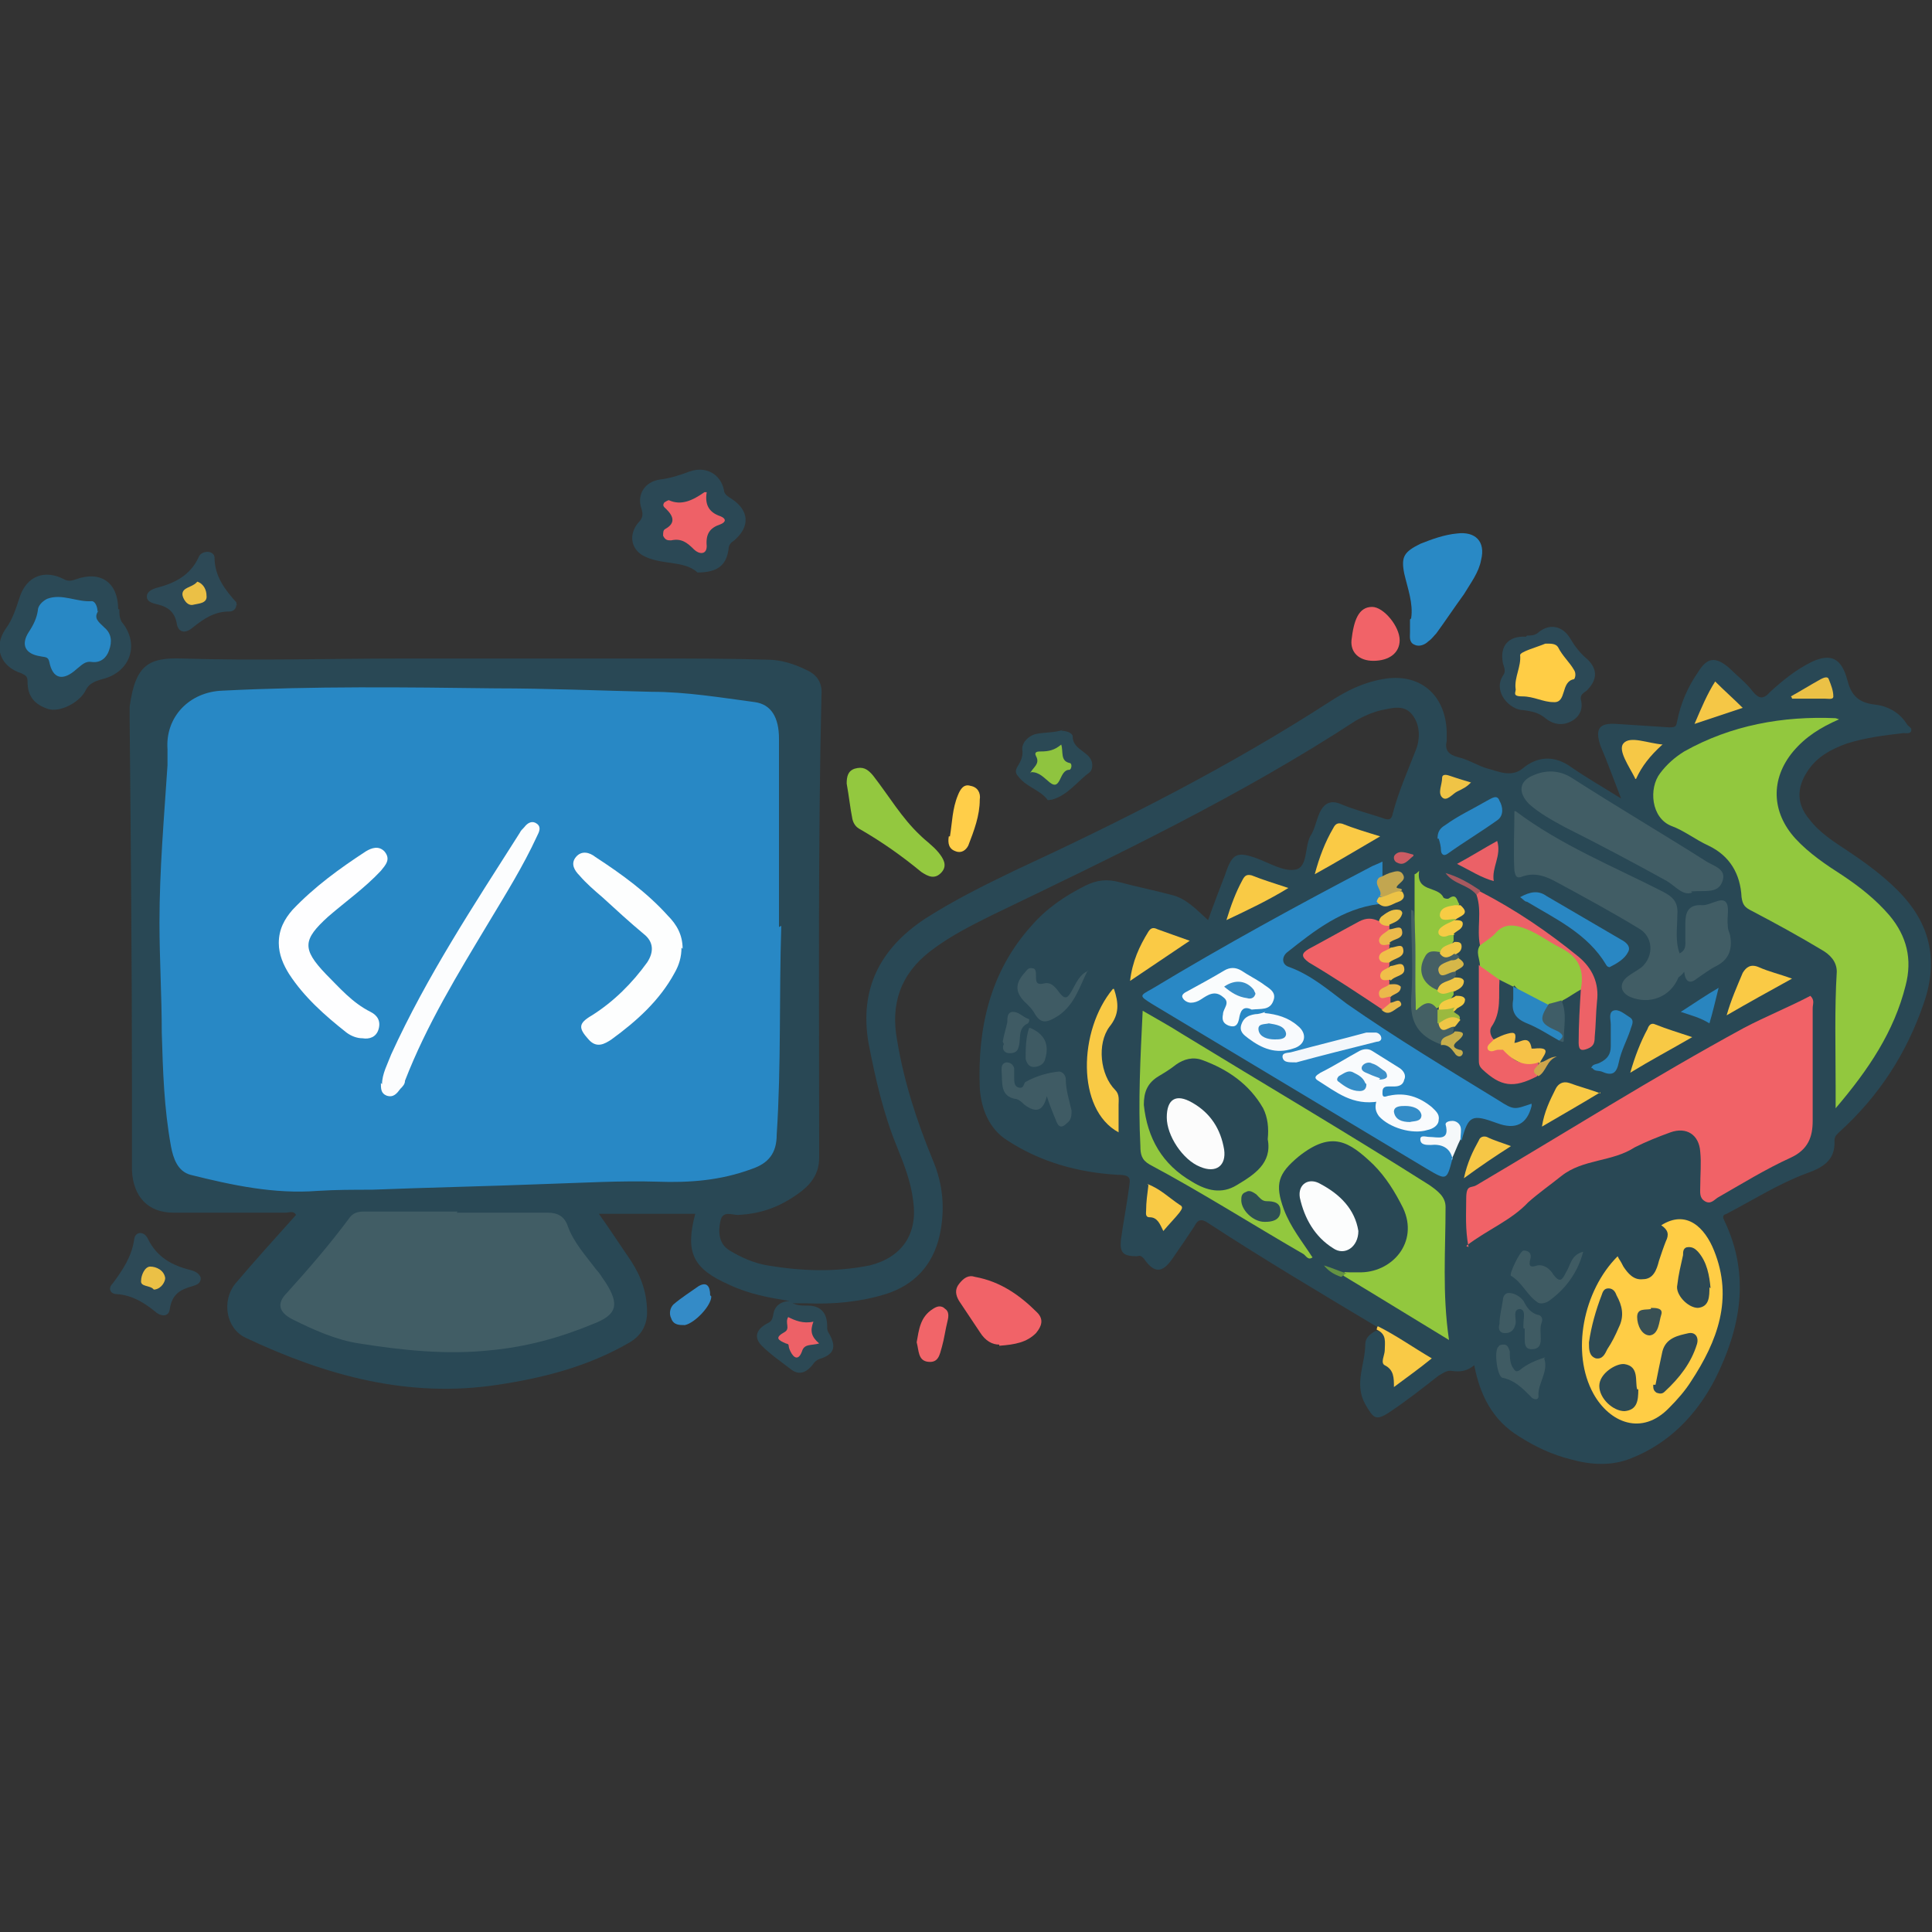 <?xml version="1.0" encoding="UTF-8"?>
<svg id="Layer_2" xmlns="http://www.w3.org/2000/svg" width="168.4" height="168.4" version="1.1" viewBox="0 0 168.4 168.4">
  <rect x="0" y="0" width="168.4" height="168.4" fill="#333333" stroke="none"/>
  <!-- Generator: Adobe Illustrator 29.5.1, SVG Export Plug-In . SVG Version: 2.1.0 Build 141)  -->
  <defs>
    <style>
      .st0 {
        fill: #faca45;
      }

      .st1 {
        fill: #2d4956;
      }

      .st2 {
        fill: #f0c446;
      }

      .st3 {
        fill: #368ec8;
      }

      .st4 {
        fill: #edc247;
      }

      .st5 {
        fill: #ffce49;
      }

      .st6 {
        fill: #f16368;
      }

      .st7 {
        fill: #2888c5;
      }

      .st8 {
        fill: #fcfcfc;
      }

      .st9 {
        fill: #ef6267;
      }

      .st10 {
        fill: #cea54c;
      }

      .st11 {
        fill: #2988c5;
      }

      .st12 {
        fill: #eb6167;
      }

      .st13 {
        fill: #f8fafd;
      }

      .st14 {
        fill: #f5f8fa;
      }

      .st15 {
        fill: #2e4f54;
      }

      .st16 {
        fill: #649342;
      }

      .st17 {
        fill: #2f4a54;
      }

      .st18 {
        fill: #294855;
      }

      .st19 {
        fill: #2c4955;
      }

      .st20 {
        fill: #efc646;
      }

      .st21 {
        fill: #ee6167;
      }

      .st22 {
        fill: #348bc7;
      }

      .st23 {
        fill: #ffcd45;
      }

      .st24 {
        fill: #446064;
      }

      .st25 {
        fill: #3f5b64;
      }

      .st26 {
        fill: #2e4a54;
      }

      .st27 {
        fill: #f0c646;
      }

      .st28 {
        fill: #f16267;
      }

      .st29 {
        fill: #d6b749;
      }

      .st30 {
        fill: #f0bf49;
      }

      .st31 {
        fill: #2987c3;
      }

      .st32 {
        fill: #f8c945;
      }

      .st33 {
        fill: #2c4956;
      }

      .st34 {
        fill: #3c90c9;
      }

      .st35 {
        fill: #ebc146;
      }

      .st36 {
        fill: #3f5d67;
      }

      .st37 {
        fill: #f5cb44;
      }

      .st38 {
        fill: #f6c846;
      }

      .st39 {
        fill: #f3cb43;
      }

      .st40 {
        fill: #92c83e;
      }

      .st41 {
        fill: #2987c4;
      }

      .st42 {
        fill: #2a87c1;
      }

      .st43 {
        fill: #c2a650;
      }

      .st44 {
        fill: #93c83f;
      }

      .st45 {
        fill: #2d4954;
      }

      .st46 {
        fill: #2985bf;
      }

      .st47 {
        fill: #cb5c63;
      }

      .st48 {
        fill: #415d65;
      }

      .st49 {
        fill: #ed6167;
      }

      .st50 {
        fill: #f9ca45;
      }

      .st51 {
        fill: #2b4955;
      }

      .st52 {
        fill: #fafcfd;
      }

      .st53 {
        fill: #f5c746;
      }

      .st54 {
        fill: #fefeff;
      }

      .st55 {
        fill: #f9fbfd;
      }

      .st56 {
        fill: #2b4956;
      }

      .st57 {
        fill: #9bb93f;
      }

      .st58 {
        fill: #378ec8;
      }

      .st59 {
        fill: #f06267;
      }

      .st60 {
        fill: #2b4855;
      }

      .st61 {
        fill: #92c63e;
      }

      .st62 {
        fill: #ed6267;
      }

      .st63 {
        fill: #348dc8;
      }

      .st64 {
        fill: #f6c248;
      }

      .st65 {
        fill: #f9ca46;
      }

      .st66 {
        fill: #f3f7fb;
      }

      .st67 {
        fill: #3e5a63;
      }

      .st68 {
        fill: #c7ae4b;
      }

      .st69 {
        fill: #3f5b63;
      }

      .st70 {
        fill: #fcfdfe;
      }

      .st71 {
        fill: #2989c5;
      }

      .st72 {
        fill: #395054;
      }

      .st73 {
        fill: #edc346;
      }

      .st74 {
        fill: #f8cc44;
      }

      .st75 {
        fill: #fdfefe;
      }

      .st76 {
        fill: #a8595f;
      }

      .st77 {
        fill: #fcfdfd;
      }

      .st78 {
        fill: #f6c746;
      }

      .st79 {
        fill: #ebba4b;
      }

      .st80 {
        fill: #ebc046;
      }

      .st81 {
        fill: #455f64;
      }

      .st82 {
        fill: #ebb84b;
      }

      .st83 {
        fill: #f16569;
      }

      .st84 {
        fill: #e9b94a;
      }

      .st85 {
        fill: #8fc43f;
      }
    </style>
  </defs>
  <g id="Layer_1-2">
    <g>
      <path class="st18" d="M68.8,113.4c-1.8-.3-3.5-.6-5.2-1.4-3.2-1.4-3.9-2.8-3-6.2h-8.4c1,1.4,1.9,2.8,2.8,4.1.9,1.4,1.4,2.8,1.4,4.5,0,1.1-.5,2-1.5,2.6-3.6,2.1-7.5,3.1-11.5,3.7-7.8,1.2-15-.8-22-4.1-1.7-.8-2.1-3.2-.9-4.7,1.7-2,3.5-4,5.3-6-.2-.4-.6-.2-.9-.2-3.3,0-6.5,0-9.8,0-2.2,0-3.5-1.4-3.6-3.7,0-2.5,0-4.9,0-7.4,0-10.6-.1-21.2-.2-31.8,0-.4,0-.8,0-1.2.5-3.7,1.7-4.3,4.6-4.2,6.4.2,12.8,0,19.2,0s14.7,0,22,0c3.3,0,6.5,0,9.8.1,1.2,0,2.4.4,3.4.9.9.4,1.4,1.1,1.3,2.2-.3,12.9-.2,25.8-.2,38.6,0,.6,0,1.1,0,1.7,0,1.2-.5,2.1-1.5,2.9-1.7,1.3-3.4,2-5.6,2.1-.5,0-1.3-.4-1.5.5-.2.9-.2,2,.8,2.6,1,.6,2.1,1.1,3.3,1.3,3,.5,5.9.6,8.9,0,2.8-.7,4.2-2.7,3.8-5.6-.2-1.7-.8-3.2-1.4-4.7-1.2-2.9-1.9-6-2.5-9.1-.8-4.7,1-8.2,4.9-10.8,2.5-1.6,5.1-2.9,7.8-4.2,9.5-4.4,18.8-9.1,27.6-14.8,1.4-.9,2.8-1.6,4.5-1.9,3.2-.6,5.5,1.3,5.6,4.6,0,.3,0,.6,0,.8-.2.8.2,1.2,1,1.4.9.2,1.8.8,2.6,1,.8.2,2,.8,3,0,1.3-1.1,2.8-1.2,4.3-.1,1.3.9,2.7,1.7,4.3,2.7-.7-1.8-1.2-3.2-1.8-4.6-.5-1.5-.1-2,1.4-1.9,1.6.1,3.1.2,4.6.3.6,0,.6-.1.7-.6.3-1.5.9-2.9,1.8-4.2.8-1.3,1.5-1.4,2.7-.4.7.7,1.5,1.3,2.1,2.1.5.6.9.7,1.5,0,1.1-1,2.2-1.9,3.6-2.6,1.7-.8,2.6-.3,3.1,1.5.3,1.2.8,2,2.3,2.2,1.1.1,2.2.6,2.9,1.7.1.2.4.3.4.5,0,.4-.4.3-.7.3-1.7.2-3.3.4-4.9.9-1.4.5-2.7,1.2-3.5,2.5-.9,1.4-.9,2.8.2,4.1.9,1.2,2.2,2,3.4,2.8,1.5,1,3,2.1,4.3,3.4,2.8,2.8,3.6,6,2.3,9.8-1.5,4.4-3.9,8.1-7.3,11.2-.2.2-.5.4-.5.8.1,1.8-1.1,2.4-2.5,2.9-2.4.9-4.6,2.3-6.9,3.5-.3.1-.4.2-.2.6,2.3,4.8,1.4,9.4-.8,13.8-1.6,3.1-4,5.6-7.3,6.9-1.7.7-3.5.6-5.3.1-1.6-.4-3.1-1.1-4.5-2-2.3-1.4-3.4-3.6-3.9-6.2-.6.5-1.2.6-1.9.5-.5-.1-.8.2-1.2.4-1.4,1.1-2.8,2.2-4.3,3.2-1.2.8-1.4.5-2.1-.7-1-1.8,0-3.5,0-5.2,0-.6.4-.9.9-1.2.8,0,1.1.6.9,1.1-.3,1.3.4,2.2,1,3.2.6-.3,1.1-.8,1.6-1.2.6-.4.4-.7,0-1.1-1.1-.8-2.4-1.3-3.3-2.3-5-3-9.9-5.9-14.8-9.1-.6-.4-.9-.3-1.2.3-.6.9-1.2,1.8-1.9,2.8-.9,1.3-1.6,1.3-2.5,0-.2-.2-.3-.3-.6-.2-1.2,0-1.5-.3-1.4-1.4.2-1.5.5-3,.7-4.5.1-.8.3-1.2-1-1.2-3.4-.2-6.7-1.1-9.6-3-1.6-1-2.3-2.8-2.4-4.6-.2-5.2.9-10.1,4.5-14.1,1.3-1.5,2.9-2.6,4.7-3.5,1-.5,1.9-.6,3-.3,1.5.4,3,.7,4.5,1.1,1.3.3,2.2,1.3,3.2,2.2.5-1.4,1-2.7,1.5-4,.6-1.8,1-2,2.7-1.4,1.1.4,2.4,1.2,3.4,1,1.1-.2.8-1.9,1.3-2.9.4-.6.5-1.3.8-2,.4-.9,1-1.2,1.9-.8,1.2.5,2.4.8,3.6,1.2.5.2.8.2.9-.4.5-1.9,1.3-3.7,2-5.5.4-1,.4-2.2-.3-3.1-.7-.9-1.7-.6-2.7-.4-.8.2-1.5.5-2.2.9-10.1,6.6-21,11.8-31.8,17-1.8.9-3.6,1.8-5.3,3.1-2.6,2-3.5,4.6-2.9,7.8.6,3.6,1.7,7,3.1,10.4.9,2.1,1.1,4.3.6,6.6-.6,2.6-2.2,4.3-4.7,5.1-2.3.7-4.6.9-7,.8-.5,0-1,0-1.6,0h0s0,0,0,0Z"/>
      <path class="st56" d="M10.4,53.1c0,.4,0,.7.2,1.1,1.6,1.9.8,4.4-1.7,5-.7.2-1.2.4-1.5,1.1-.6,1-2.2,1.8-3.2,1.5-1.2-.4-1.8-1.1-1.8-2.4,0-.4-.1-.5-.5-.7-1.9-.6-2.5-2.3-1.4-3.9.6-.8.9-1.8,1.2-2.7.6-1.9,2.2-2.5,3.9-1.6.4.2.7.1,1,0,2.2-.8,3.7.3,3.7,2.6h0Z"/>
      <path class="st60" d="M60.8,49.9c-1.2-1.1-3.2-.6-4.8-1.5-1-.6-1.2-1.8-.4-2.8.4-.4.5-.7.3-1.3-.4-1.2.3-2.3,1.6-2.5.9-.1,1.8-.4,2.6-.7,1.4-.5,2.7.2,3,1.6,0,.4.4.6.7.8,1.5,1,1.6,2.4.2,3.6-.3.2-.5.4-.5.8-.2,1.4-1,2-2.7,2h0Z"/>
      <path class="st71" d="M123,53.9c.2-1.3-.3-2.6-.6-3.9-.3-1.5,0-1.9,1.4-2.6,1-.4,2.1-.8,3.2-.9,1.6-.2,2.5.7,2.1,2.3-.2,1.1-.9,2-1.5,3-.8,1.1-1.6,2.3-2.4,3.4-.2.2-.4.5-.7.7-.3.3-.8.5-1.2.3-.5-.2-.4-.7-.4-1.1v-1.1h0Z"/>
      <path class="st44" d="M73.8,68.3c0-.6.1-1.1.7-1.3.7-.2,1.1,0,1.6.6,1.4,1.8,2.5,3.7,4.1,5.2.5.5,1.1.9,1.6,1.5.4.5.8,1.1.3,1.7-.6.7-1.2.4-1.8,0-1.7-1.4-3.4-2.6-5.3-3.7-.4-.2-.6-.5-.7-.9-.2-1-.3-2-.5-3.1Z"/>
      <path class="st33" d="M133.1,55.4c.3,0,.6,0,.9-.2,1-.9,2.2-.7,2.9.5.4.7.9,1.3,1.5,1.8.9.9.8,1.8-.1,2.7-.3.2-.6.4-.5.8.2.8-.1,1.5-.9,1.9-.8.4-1.6.2-2.2-.3-.6-.5-1.2-.6-1.9-.7-1.2,0-2.7-1.6-1.8-3,.3-.4.1-.7,0-1.1-.3-1.5.5-2.4,2-2.3h0Z"/>
      <path class="st6" d="M87.1,117.2c-.6,0-1.2-.3-1.7-1.1-.6-.9-1.2-1.8-1.8-2.7-.3-.5-.4-1,0-1.5.4-.5.8-.8,1.4-.6,2.2.4,3.9,1.6,5.4,3.1.6.6.4,1.2-.1,1.8-.8.8-1.8,1-3.2,1.1h0Z"/>
      <path class="st1" d="M17.5,111.4c0,.5-.4.6-.7.7-1.1.3-1.8.7-2,2-.1.8-.9.6-1.3.2-1-.8-2-1.4-3.3-1.5-.6,0-.8-.5-.4-.9.9-1.2,1.7-2.4,1.9-3.9.1-.7.9-.7,1.2,0,.8,1.6,2.1,2.3,3.7,2.7.4.1.8.3.9.7h0Z"/>
      <path class="st1" d="M20.6,52.7c0,.4-.3.6-.6.6-1.3,0-2.2.6-3.2,1.4-.7.6-1.3.4-1.4-.4-.2-1-.8-1.4-1.6-1.6-.4-.1-1-.2-1-.7s.6-.7,1-.8c1.5-.4,2.8-1.1,3.5-2.6.1-.3.4-.5.8-.5.3,0,.6.2.6.5,0,1.6.9,2.8,1.9,3.9,0,0,0,.2.1.3h0Z"/>
      <path class="st19" d="M68.8,113.4c.5.4,1,.4,1.6.4,1.1,0,1.7.6,1.7,1.8,0,.3,0,.4.2.7.6,1.1.4,1.7-.7,2.1-.4.1-.6.3-.8.6-.5.6-1.1.9-1.8.4-.9-.7-1.8-1.3-2.6-2.1-.7-.7-.5-1.4.4-1.9.4-.2.5-.3.6-.8.1-.8.7-1.2,1.5-1.2h0s0,0,0,0Z"/>
      <path class="st51" d="M92.5,63.7c.5,0,1,.2,1,.5,0,1.3,1.8,1.3,1.7,2.6,0,.2-.1.4-.2.5-1.1.8-1.9,2-3.3,2.4-.2,0-.4.1-.4,0-.7-.9-1.9-1.1-2.6-2.1-.2-.2-.2-.5,0-.8.3-.5.5-.9.4-1.5,0-.6.5-1.1,1.1-1.3.8-.2,1.7-.1,2.5-.4Z"/>
      <path class="st6" d="M119.7,57.6c-1.2,0-2-.7-1.9-1.8.2-1.7.6-2.9,1.8-2.9,1,0,2.4,1.7,2.4,2.9,0,1.1-.9,1.8-2.3,1.8h0Z"/>
      <path class="st5" d="M82.8,72.9c.2-1.2.2-2.4.7-3.6.2-.5.5-1,1.1-.8.6.1.9.6.8,1.2,0,1.4-.5,2.7-1,4-.2.4-.6.7-1.1.5-.6-.2-.7-.7-.6-1.3h0Z"/>
      <path class="st65" d="M120.1,115.6c1.6.8,3,1.8,4.7,2.8-1.1.9-2.1,1.6-3.3,2.5,0-.8,0-1.5-.8-1.9-.4-.2,0-.9,0-1.3,0-.7.2-1.4-.7-1.8,0,0,0-.2.1-.3h0Z"/>
      <path class="st83" d="M79.9,117c.2-1.1.3-2.2,1.4-2.9.3-.2.7-.4,1.1,0,.3.2.3.6.2,1-.2.8-.3,1.6-.5,2.3-.2.7-.3,1.4-1.2,1.3-.9-.1-.8-1-1-1.7h0Z"/>
      <path class="st22" d="M62,113c0,.8-1.4,2.3-2.3,2.5-.5,0-1,0-1.2-.6-.2-.4-.1-.9.2-1.2.7-.6,1.5-1.1,2.2-1.6.7-.4,1,0,1,.8h0Z"/>
      <path class="st7" d="M68.1,80.7c-.2,6.1,0,12.1-.4,18.2,0,1.6-.7,2.5-2.2,3-2.7,1-5.4,1.2-8.2,1.1-3.2-.1-6.5.1-9.7.2-5.1.2-10.1.3-15.2.5-1.5,0-3.1,0-4.7.1-3.8.3-7.5-.5-11.1-1.4-1.1-.3-1.5-1.4-1.7-2.5-.6-3.3-.7-6.5-.8-9.9,0-3.2-.2-6.4-.2-9.6,0-4.6.4-9.1.7-13.7,0-.5,0-1,0-1.4-.2-2.8,1.9-5,4.8-5.1,7.9-.4,15.9-.3,23.8-.2,4.5,0,9.1.2,13.6.3,3,0,6,.5,9,.9,1.4.2,2.1,1.3,2.1,3.2v16.4h0Z"/>
      <path class="st48" d="M39.8,105.7c2.6,0,5.3,0,7.9,0,.9,0,1.5.3,1.8,1.2.5,1.4,1.6,2.6,2.5,3.8.3.3.5.7.8,1.1,1.2,1.9,1,2.8-1.1,3.6-2.9,1.2-5.8,2-9,2.3-3.8.4-7.6,0-11.4-.6-2-.3-4-1.2-5.8-2.1-1.2-.6-1.4-1.4-.5-2.3,1.9-2.1,3.8-4.3,5.5-6.6.4-.5.9-.5,1.4-.5,2.7,0,5.4,0,8,0h0Z"/>
      <path class="st40" d="M160.3,62.7c-1.6.7-2.9,1.5-4,2.8-2,2.4-1.9,5.3.2,7.6,1.2,1.3,2.7,2.3,4.1,3.2,1.5,1,2.9,2.1,4.1,3.5,1.5,1.8,2,3.8,1.4,6.1-1,4-3.2,7.3-6.1,10.7v-2c0-3.3-.1-6.6.1-9.9,0-.9-.6-1.5-1.3-1.9-2-1.2-4-2.3-6.1-3.4-.6-.3-.8-.5-.9-1.2-.1-2-1-3.6-2.9-4.5-1.1-.5-2.1-1.3-3.2-1.7-1.8-.7-2-3.3-1-4.6.6-.8,1.3-1.4,2.1-1.9,4.1-2.3,8.6-3.1,13.2-2.9h0Z"/>
      <path class="st28" d="M128,108.7c-.3-1.6-.2-2.9-.2-4.2s.4-.9.9-1.2c7.8-4.6,15.4-9.4,23.3-13.7,1.9-1,3.9-1.8,5.8-2.8.4.4.2.7.2,1.1,0,3.3,0,6.5,0,9.8,0,1.4-.4,2.5-1.9,3.2-2.2,1-4.3,2.3-6.4,3.5-.3.2-.6.6-1.1.3-.5-.3-.4-.8-.4-1.3,0-1,.1-2,0-3-.1-1.5-1.2-2.2-2.6-1.7-1.1.4-2.1.8-3.1,1.3-2,1.3-4.5,1-6.4,2.5-1,.8-2,1.5-2.9,2.3-1.5,1.6-3.6,2.4-5.4,3.8h0Z"/>
      <path class="st11" d="M126.6,101c-.5,1.9-.5,1.9-2.2.9-8-4.8-16-9.6-24-14.4-1.1-.7-1.1-.7,0-1.3,6.3-3.8,12.7-7.3,19.2-10.7.2-.1.5-.2.9-.4,0,.6,0,1.1,0,1.6,0,.5.5,1.1.2,1.7-.1.2-.2.3-.5.4-3.2.4-5.6,2.3-8,4.2-.5.4-.5,1.1.2,1.3,1.9.7,3.4,2,5,3.2,4.3,3,8.8,5.7,13.2,8.4,1.4.9,1.4.8,2.9.3,0,0,0,.2,0,.2-.4,1.6-1.4,2.1-3,1.5-2.2-.8-2.5-.7-3.1,1.5-.4-.2-.2-.8-.8-1.1-.2,1-.8,1.4-1.9,1.3,1,.2,2.1.2,1.9,1.6h0Z"/>
      <path class="st40" d="M114.4,109.6c-.4.3-.6-.2-.8-.3-4.5-2.6-8.9-5.4-13.4-7.8-.7-.4-.8-.9-.8-1.6-.2-3.9,0-7.7.2-11.8,1.2.7,2.3,1.3,3.4,2,7.2,4.4,14.5,8.7,21.6,13.2.7.5,1.4,1,1.4,1.9,0,3.8-.3,7.5.3,11.6-3.3-2-6.2-3.8-9.2-5.6,0-.3.2-.4.4-.5,1.3,0,2.6-.2,3.7-1.1,1-.8,1.4-1.7,1.2-2.9-.5-2.7-2.2-4.7-4.4-6.3-1.1-.8-2.4-1-3.6,0,0,0-.2.1-.3.2-2.7,1.3-2.4,3-1.6,5,.4,1,1,1.8,1.6,2.6.2.3.7.6.4,1.2h0Z"/>
      <path class="st48" d="M132.1,70.7c4,3,8.5,4.8,12.8,7,1,.5,1.4,1,1.3,2.1,0,1.1-.2,2.2.2,3.3.6-.3.5-.8.5-1.2,0-.5,0-1,0-1.4,0-.9.2-1.7,1.5-1.6.7,0,1.6-.7,2-.3.4.4.1,1.3.2,2.1,0,.3.1.5.2.8.2,1.1,0,2.1-1.2,2.7-.6.3-1.1.7-1.7,1.1-.6.5-1,.3-1.1-.6-.2.3-.4.4-.5.5-.7,1.7-2.5,2.4-4.2,1.7-.9-.4-1-1.2-.2-1.8.4-.3.8-.5,1.2-.8,1.1-1,1-2.7-.3-3.4-2.3-1.4-4.7-2.7-7.1-4-.9-.5-1.9-.9-3-.5-.5.2-.6,0-.7-.5-.1-1.7,0-3.4,0-5.2h0Z"/>
      <path class="st23" d="M141.1,109.7c.2.3.3.5.4.7.4.6.9,1.2,1.7,1.1.9,0,1.2-.8,1.4-1.6.2-.6.4-1.2.6-1.7.3-.6.2-1-.4-1.4,2.2-1.4,3.8.2,4.6,2.2,1.7,4.2.3,7.9-2,11.4-.5.8-1.2,1.6-1.9,2.3-2.4,2.5-5.2,1.3-6.6-1.2-2-3.6-.9-9,2.1-12h0Z"/>
      <path class="st18" d="M114.4,109.6c-.9-1.4-1.9-2.6-2.5-4.2-.8-2.2-.5-3.1,1.3-4.6,2.9-2.3,4.4-1.3,6.5.7,1.1,1.1,1.9,2.4,2.6,3.8,1.4,3-1,5.7-3.9,5.6h-.8c-.8,0-1.4-.3-2-.7-.4-.2-.7-.5-1.1-.7h0Z"/>
      <path class="st48" d="M147.5,77.8c-.8.3-1.4-.5-2.2-1-2.9-1.6-5.9-3.2-8.9-4.7-1.1-.6-2.2-1.2-3.1-2-1-1-.9-2,.3-2.5,1.1-.5,2.3-.5,3.4.2,3.9,2.5,7.8,4.8,11.6,7.2.7.5,2,.7,1.5,1.9-.4,1-1.5.7-2.7.8h0Z"/>
      <path class="st40" d="M131.9,86c-.4-.2-.8-.4-1.2-.6-.8-.1-1.4-.5-1.7-1.2,0-.6-.4-1.2,0-1.8,1.2-2.1,2.7-2.5,4.8-1.4,1.2.6,2.2,1.4,3.3,2.1,1.2.8,1.4,1.8.8,3.1-.6.3-1.1.7-1.7,1-.2.4-.7.5-1.1.5-1.2-.4-2.3-.8-3.1-1.8h0Z"/>
      <path class="st59" d="M121.2,86.9c0,.2,0,.3,0,.5,0,.5-.3.6-.7.6-2.1-1.4-4.2-2.8-6.4-4.1-.7-.5-.7-.8,0-1.2,1.5-.8,2.9-1.6,4.4-2.4.6-.3,1.1-.3,1.7,0,.3,0,.7,0,.9.4,0,.1,0,.2,0,.3,0,.4-.8.9,0,1.2v.4c0,.4-1,.8,0,1.3,0,0,0,.2,0,.3-.2.4-.7.8,0,1.2,0,.1,0,.3,0,.4,0,.3-.7.8,0,1.1h0Z"/>
      <path class="st62" d="M137.8,86.2c.3-1.7-.2-2.8-1.8-3.6-1-.5-1.9-1.2-2.9-1.6s-2-.6-2.8.4c-.4.4-.9.7-1.3,1-.3-1.5.2-2.9-.3-4.4,0-.2,0-.4.3-.3,3.1,1.6,5.9,3.5,8.6,5.7,1.2,1,1.8,2.3,1.6,3.9-.1,1-.1,2.1-.2,3.1,0,.5-.1.8-.6,1-.5.2-.8.2-.8-.5,0-1.6.1-3.2.2-4.8h0Z"/>
      <path class="st61" d="M126.7,81.5c0,.2,0,.3,0,.5-.2.5-.8.7-1.2,1.1-.7.2-1.3.4-1.4,1.3,0,.9.4,1.4,1.2,1.7.4.3,1-.1,1.4.2,0,.1,0,.3,0,.4-.4.7-1.1,1-1.7,1.3-.2,0,0,0-.1,0-.5-.2-1.2.5-1.5,0-.3-.5,0-1.2-.1-1.8,0-2.3,0-4.6,0-6.8v-3.2c.1,0,.3-.2.4-.3-.3,1.9,1.6,1.3,2.1,2.3,0,.1.4.2.5.1.7-.5.7.3.9.5-.2.5-.9.3-1.2.7,0,.4.6.2.8.6,0,0,0,.1,0,.2-.1.4-.6.5-.8.8.1.4.6,0,.8.4h0Z"/>
      <path class="st9" d="M129,84.2c.6.4,1.1.8,1.7,1.2-.1,1.4.2,2.8-.7,4.1-.2.3-.1.8.2,1.1,0,.2,0,.6,0,.5.8,0,1.1.7,1.6,1.1.7.7,1.5.3,2.3.4h0c0,.4-.2.8-.1,1.2-2.1,1.1-3.2.9-4.8-.6-.3-.3-.3-.5-.3-.9,0-2.7,0-5.5,0-8.2h0Z"/>
      <path class="st50" d="M97.1,86.2c.4,1.2.5,2.2-.4,3.3-1.1,1.5-.8,4.2.5,5.5.4.4.3.9.3,1.3,0,.8,0,1.6,0,2.4-3.7-2-3.5-8.9-.5-12.5Z"/>
      <path class="st25" d="M91.3,95.3c-.3,1.5-.9,1.8-2,1-.2-.2-.4-.4-.7-.5-1.5-.2-1.2-1.5-1.3-2.5,0-.3,0-.6.4-.7.4,0,.6.2.7.5,0,.2,0,.5,0,.8,0,.4,0,.8.4.9.5.1.4-.4.6-.5.9-.5,1.9-.8,2.9-.9.3,0,.6.3.6.7,0,.9.3,1.8.5,2.7,0,.4,0,.8-.4,1.1-.4.4-.7.4-.9-.1s-.6-1.4-.9-2.4h0Z"/>
      <path class="st31" d="M132.5,78.2c.9-.5,1.6-.6,2.3-.1,2.2,1.3,4.3,2.5,6.5,3.8.4.2.9.6.6,1.1-.3.6-1,1-1.6,1.3,0,0-.2,0-.3-.2-1.6-2.7-4.4-4-6.9-5.5-.2,0-.3-.2-.6-.4h0Z"/>
      <path class="st25" d="M94.8,84.6c-.7,1.4-1.1,2.9-2.5,3.9-1.1.7-1.6.8-2.2-.3-.2-.3-.4-.5-.6-.7-1-.9-1.1-1.7-.2-2.7.2-.2.3-.5.7-.4.3,0,.3.4.3.6,0,.6,0,.9.8.7.6-.1,1,.5,1.3.9.5.6.7.3,1-.2.4-.7.7-1.5,1.5-1.8Z"/>
      <path class="st69" d="M138,109.1c-.5,1.9-1.6,3.3-3,4.3-.3.2-.8.3-1,.1-.9-.6-1.3-1.7-2.3-2.3-.2-.1.8-2.2,1.1-2.2.5,0,.7.3.6.7-.2.7,0,.8.6.6.6-.1,1.1.3,1.4.8.6.8.8.4,1.1-.2.4-.6.4-1.5,1.5-1.8h0Z"/>
      <path class="st41" d="M125.3,73.1c0-.6.2-.9.7-1.2,1.1-.8,2.4-1.4,3.6-2.1.4-.2.9-.6,1.1,0,.3.5.4,1.3-.2,1.7-1.4,1-2.9,1.9-4.3,2.9-.4.3-.6,0-.6-.3,0-.3-.1-.7-.2-1Z"/>
      <path class="st0" d="M120.3,72.9c-1.9,1.1-3.7,2.2-5.7,3.3.4-1.5.9-2.8,1.6-4,.2-.4.4-.5.8-.4,1,.4,2,.7,3.3,1.1h0Z"/>
      <path class="st0" d="M150.5,88.5c.4-1.4.9-2.5,1.4-3.7.3-.5.7-.8,1.4-.5.9.4,1.8.6,2.9,1-2,1.1-3.8,2.1-5.7,3.2h0Z"/>
      <path class="st69" d="M134.6,118.4c.4,1.2-.6,2.2-.5,3.3,0,.4-.5.3-.7,0-.7-.7-1.4-1.4-2.4-1.6-.5,0-.8-2.4-.4-2.7.1-.2.3-.2.5-.2.3,0,.4.3.5.6,0,.4,0,.9.2,1.3.2.3.3.6.7.3.6-.5,1.3-.8,2.2-1.1h0Z"/>
      <path class="st69" d="M132.8,115.8h0c-.1-.7.3-1.6-.3-1.7-.7,0-.3.9-.4,1.3-.1.4-.3.8-.9.8-.6,0-.6-.5-.5-.8,0-.7.2-1.4.3-2.1,0-.3.2-.6.5-.6.5,0,1,.3,1.3.7.3.6.6,1,1.2,1.2.3,0,.5.3.4.6-.2.5-.1,1-.1,1.5,0,.6-.2.9-.8.9s-.6-.5-.6-.9v-.9h0Z"/>
      <path class="st0" d="M103.7,82c-1.8,1.2-3.4,2.3-5.2,3.5.2-1.7.8-3,1.6-4.3.2-.3.4-.4.8-.2.8.3,1.7.6,2.8,1h0Z"/>
      <path class="st32" d="M147.5,90.4c-1.9,1.1-3.6,2-5.4,3.1.4-1.4.9-2.7,1.5-3.8.1-.3.3-.6.7-.4,1,.4,2,.7,3.2,1.1h0Z"/>
      <path class="st50" d="M112.3,77.4c-1.8,1.1-3.5,1.9-5.4,2.8.4-1.3.8-2.4,1.4-3.5.2-.4.4-.5.8-.4,1,.4,2,.7,3.2,1.1Z"/>
      <path class="st24" d="M123.2,79.4c.3,2.7.1,5.3.2,8v.7c.7-.7,1.3-1,1.9-.1,0,0,0,0,.1.1.2.3.1.6.2.9.2.5.8,0,1.1.4v.4c-.1.7-.8.8-1.2,1.2-1.8-.7-2.6-1.8-2.5-3.9.2-2.6,0-5.2,0-7.8Z"/>
      <path class="st32" d="M139.5,95.2c-1.8,1.1-3.4,2-5.1,3,.2-1.3.7-2.3,1.2-3.3.2-.4.6-.7,1.2-.5.8.3,1.6.5,2.7.9Z"/>
      <path class="st46" d="M138.7,93.1c.1-.4.5-.3.8-.5.6-.3.9-.7.9-1.4,0-.6,0-1.3,0-1.9,0-.4-.2-1,.2-1.2.5-.2,1,.3,1.5.6.4.3.1.7,0,1.1-.3.9-.8,1.8-1,2.8-.2,1-.6,1.2-1.5.8-.3-.1-.6,0-.8-.3h0Z"/>
      <path class="st42" d="M131.9,86c1,.5,2.1,1.1,3.1,1.6-.2.9-.3,1.8.9,2.2.4.2.6.6,0,.9-.9-.5-1.8-1.1-2.8-1.5-1-.4-1.4-1-1.2-2.1,0-.4,0-.8,0-1.2h0Z"/>
      <path class="st64" d="M134.1,92.6c-1.1.4-2.1,0-3.1-1.1,0,0-.3,0-.4,0-.3,0-.6.3-.9,0-.2-.4.3-.6.5-.9.4-.2.8-.4,1.2-.5.7-.2.8,0,.6.8.5,0,1.3-.8,1.5.5,0,0,.1,0,.2,0,1.8-.2.7.7.5,1.3h0Z"/>
      <path class="st53" d="M151.9,61.7c-1.5.5-2.7.9-4.2,1.4.6-1.4,1.1-2.6,1.8-3.7.8.8,1.6,1.5,2.4,2.3Z"/>
      <path class="st50" d="M100,103.2c1.1.4,1.9,1.2,2.8,1.8.4.2.2.4,0,.7-.4.5-.9,1-1.4,1.6-.3-.6-.5-1.2-1.2-1.2-.4,0-.3-.4-.3-.6,0-.7.1-1.4.2-2.2Z"/>
      <path class="st12" d="M127,75.3c1.3-.7,2.4-1.4,3.5-2,.4,1.3-.5,2.3-.3,3.5-1.1-.3-2-.9-3.2-1.5h0Z"/>
      <path class="st38" d="M144.9,64.9c-1.1,1-1.8,1.9-2.3,3,0,0-.1,0-.1-.1-.5-1-1.5-2.4-1-3,.6-.7,2.1,0,3.5.1h0Z"/>
      <path class="st81" d="M125.3,86.3c-1.3-.5-1.8-1.7-1.1-2.9.3-.6.8-.5,1.4-.4.4,0,.9-.2,1.3,0,0,.1.2.3.3.4,0,.6-.8.4-1.1.9.2.3.7,0,.8.3,0,.1,0,.3,0,.4-.3.6-.9.8-1.5,1.1h0Z"/>
      <path class="st78" d="M131.7,99.9c-1.4.9-2.6,1.7-4.1,2.8.3-1.4.8-2.4,1.3-3.3.1-.3.4-.4.7-.3.6.3,1.3.5,2.1.8Z"/>
      <path class="st67" d="M89.8,89.6c1.2.5,1.7,1.4,1.3,2.7-.1.5-.6.7-1,.7s-.6-.3-.7-.7c0-.9,0-1.8.3-2.7h0Z"/>
      <path class="st25" d="M87.4,90.8c.1-.6.3-1.2.4-1.7,0-.4,0-.9.5-.9.5,0,.8.4,1.3.6.2,0,.1.3,0,.4-.9.4-.6,1.3-.8,2-.1.5-.4.6-.8.6-.5,0-.7-.4-.5-.8h0Z"/>
      <path class="st14" d="M126.6,101c-.2-1-1-1.3-1.9-1.2-.4,0-.9,0-.9-.5,0-.4.5-.2.8-.2.7,0,1.8.4,1.4-1.1,0-.2.3-.3.6-.3.3,0,.6.2.7.5s0,.7,0,1.1c-.3.6-.5,1.2-.8,1.8h0Z"/>
      <path class="st35" d="M156.1,60.7c.9-.5,1.7-1,2.6-1.5.2-.1.6-.3.7,0,.2.5.4,1,.4,1.5,0,.3-.4.2-.7.2-1,0-2,0-2.9,0,0,0,0-.1-.1-.2h0Z"/>
      <path class="st36" d="M135.9,90.7c.4-.3.4-.5-.1-.8-1.6-.7-1.7-1-.8-2.4.4-.1.8-.2,1.1-.3.5,1.1.2,2.3.2,3.5,0,.2-.2.1-.4,0Z"/>
      <path class="st46" d="M149,89.2c-.8-.5-1.6-.7-2.5-1,1.1-.7,2.1-1.4,3.3-2.1-.3,1.2-.5,2.1-.8,3.1Z"/>
      <path class="st2" d="M128.3,68.1c-.4.5-.9.7-1.3.9-.4.2-.9.9-1.3.5-.4-.4,0-1.1,0-1.7,0-.3.3-.3.6-.2.6.2,1.2.4,1.9.6h0Z"/>
      <path class="st43" d="M120.2,78.2c.5-.5-.6-1.1,0-1.7.3-.1.6-.3.9-.4.4-.1.8-.3,1.1,0,.4.5,0,.7-.3,1-.5.5.3.2.3.5-.6.4-1.2.8-2,.5Z"/>
      <path class="st30" d="M121.2,83.9c-.4,0-.9.1-1-.4,0-.6.7-.6,1-.9.4,0,1-.4,1.1.1.2.8-.8.8-1.2,1.2h0Z"/>
      <path class="st74" d="M126.8,80.1c-.5,0-1.2.3-1.3-.3,0-.7.7-.8,1.3-.9.2,0,.3,0,.5,0,.9.8,0,.9-.5,1.3h0Z"/>
      <path class="st27" d="M125.3,86.3c.2-.8,1-.7,1.5-1.1.3,0,.7,0,.8.3,0,.5-.4.7-.8.9-.5,0-1,.5-1.5,0Z"/>
      <path class="st68" d="M125.6,91.1c-.1-.9.9-.7,1.2-1.2.6,0,1.1.1.3.8-.4.3-.6.6.1.8.3,0,.4.3.2.5-.2.2-.5,0-.6-.2-.3-.4-.6-.8-1.2-.7Z"/>
      <path class="st79" d="M121.2,82.3c-.3,0-.9.3-1-.3,0-.5.6-.7.9-1,.4,0,1-.4,1.1.1.2.8-.8.7-1.1,1.1Z"/>
      <path class="st37" d="M126.7,81.5c-.2,0-.4,0-.6.1-.3.1-.6,0-.7-.2-.1-.3.1-.5.4-.7.3-.2.6-.3,1-.5.3,0,.7,0,.7.3,0,.5-.5.6-.8.9Z"/>
      <path class="st30" d="M121.2,85.4c-.3,0-.8.2-.9-.3,0-.6.6-.6.9-.9.4,0,1.1-.5,1.2.2.1.7-.8.6-1.2,1.1Z"/>
      <path class="st29" d="M126.8,84.7c-.5,0-1.2.7-1.4,0-.2-.6.6-.8,1.1-1,.2,0,.4,0,.6-.2,1.1.7,0,.9-.3,1.2Z"/>
      <path class="st73" d="M120.2,78.2c.7,0,1.3-.6,2-.5.4.5,0,.8-.3.9-.6.2-1.2.8-1.9,0,0-.1.1-.3.2-.4h0Z"/>
      <path class="st4" d="M121.1,80.7c-.3,0-.7,0-.9-.4,0-.1.1-.3.2-.4.4-.3.9-.7,1.5-.6.2,0,.4.2.3.4-.2.6-.7.7-1.1.9Z"/>
      <path class="st39" d="M125.4,88c0-.9,1-.8,1.5-1.2.3,0,.7,0,.8.3,0,.5-.4.6-.7.8-.4.5-.9.6-1.5.2h0Z"/>
      <path class="st20" d="M126.8,83.1c-.4.3-.9.6-1.3,0,.1-.7.8-.7,1.3-1,.3,0,.6,0,.6.4,0,.4-.3.6-.6.7Z"/>
      <path class="st82" d="M121.2,86.9c-.3-.1-.9.4-1-.2-.1-.6.6-.6.9-.9.3,0,.7-.1,1,.2,0,.6-.6.6-.9.9Z"/>
      <path class="st57" d="M125.3,88c.5,0,1,0,1.5-.2-.5.6.7.5.4,1.1-.7,0-1.3.3-1.9.3v-1.2h0Z"/>
      <path class="st20" d="M125.4,89.2c.6-.4,1.2-.8,1.9-.3-.2.2-.3.4-.5.6-.5-.1-1.1.8-1.4-.2Z"/>
      <path class="st76" d="M129,77.7l-.3.3c-.7-.9-2-.9-2.7-1.9,1.1.3,2.1.9,3,1.5h0Z"/>
      <path class="st10" d="M134.1,93.8c-.9-.5,0-.8.1-1.2.5,0,.8-.5,1.5-.5-.9.3-.9,1.3-1.6,1.7h0Z"/>
      <path class="st47" d="M123.2,74.6c-.5.4-.8.9-1.4.6-.3-.1-.4-.5-.2-.7.4-.4.9-.2,1.6,0Z"/>
      <path class="st84" d="M120.5,88c.2-.2.5-.4.7-.6.3,0,.7-.4.9,0,.1.2,0,.3-.2.4-.5.3-.9.8-1.5.2Z"/>
      <path class="st16" d="M115.4,110.3c.7.2,1.3.5,2,.7-.2,0-.3.2-.5.3-.6-.2-1.1-.5-1.5-1Z"/>
      <path class="st7" d="M8.6,53.2c-.5.7,0,1,.5,1.5.6.5.7,1.2.4,2-.2.6-.7,1.1-1.5,1-.6-.1-.9.3-1.3.6-1.2,1.1-2.1.9-2.4-.6-.1-.5-.4-.4-.8-.5-1.3-.2-1.7-1-1-2.1.4-.6.7-1.2.8-1.9,0-.4.4-.8.8-1,1.3-.5,2.6.3,3.9.2.3,0,.5.5.5.9h0Z"/>
      <path class="st21" d="M61.6,42.9c-.2,1.2.3,1.8,1.2,2.1.5.2.5.5,0,.7-.9.3-1.3.8-1.2,1.9,0,.8-.7.7-1.1.3-.6-.6-1.1-1-2-.8-.3,0-.5,0-.7-.4,0-.3,0-.5.2-.6.9-.5.7-1.1.1-1.7-.2-.2-.4-.3-.2-.6,0,0,.3-.2.4-.2,1.1.5,2.1,0,3.1-.7h0Z"/>
      <path class="st23" d="M134.8,56.1c.4,0,.8,0,1,.3.4.8,1,1.3,1.4,2,.2.3.1.7,0,.8-1.2.2-.6,2.1-1.8,2-.9,0-1.7-.5-2.7-.5s-.5-.4-.6-.7c-.1-1,.5-1.9.4-2.9,0-.3,1.5-.7,2.2-1h0Z"/>
      <path class="st80" d="M13.4,112.4c-.3-.4-1.2-.2-1.1-.8,0-.4.3-1.2.8-1.2.5,0,1.2.3,1.3,1,0,.3-.3.9-.9,1h0Z"/>
      <path class="st80" d="M17.2,50.7c.6.2.8.8.8,1.2.1.7-.7.7-1.1.8-.6.2-1-.6-1-.9,0-.6.8-.6,1.2-1h0Z"/>
      <path class="st49" d="M71.4,117.1c-.7.2-1.3,0-1.5.7-.3.8-.7.6-1,0s0-.6-.4-.7c-.7-.3-1-.5-.1-1,.5-.3,0-.8.3-1.3.6.3,1.3.6,2.2.4-.3.8-.2,1.3.5,1.9Z"/>
      <path class="st85" d="M89.8,67.4c.2-.5.9-.8.5-1.5-.2-.4.2-.4.4-.4.7,0,1.2-.1,1.8-.6.2.6-.1,1.4.7,1.6.3,0,.2.6,0,.6-.9,0-.7,1.9-1.7,1.1-.5-.4-.9-.9-1.6-.9h0Z"/>
      <path class="st54" d="M24.3,82.2c0-1.2.5-2.1,1.2-2.9,1.9-2,4.1-3.6,6.4-5.1.5-.3,1.1-.5,1.6,0,.6.7.1,1.2-.3,1.7-1.4,1.5-3.1,2.7-4.6,4-2.2,2-2.3,2.8-.2,5,1.2,1.2,2.3,2.5,3.9,3.3.6.3.9.8.7,1.5-.2.7-.8.9-1.4.8-.5,0-1-.2-1.4-.5-1.9-1.5-3.7-3.1-5-5.1-.5-.8-.9-1.7-.9-2.7h0Z"/>
      <path class="st75" d="M59.4,82.6c0,.8-.2,1.5-.6,2.2-1.3,2.4-3.3,4.2-5.5,5.8-.6.4-1.3.8-2,0-.9-1-.9-1.4.3-2.1,1.9-1.2,3.5-2.8,4.8-4.6.6-.9.6-1.8-.3-2.5-1.2-1-2.4-2.1-3.6-3.2-.7-.6-1.4-1.2-2-1.9-.4-.4-.8-1-.3-1.6.5-.6,1.2-.4,1.7,0,2.3,1.5,4.5,3.1,6.3,5.1.8.8,1.3,1.7,1.3,2.9h0Z"/>
      <path class="st70" d="M33.3,94.5c0-.9.5-1.8.8-2.6,3.1-6.8,7.2-13,11.2-19.3.1-.2.2-.3.4-.5.3-.4.7-.6,1.1-.3.4.3.2.7,0,1.1-1.2,2.6-2.7,5-4.2,7.5-2.7,4.5-5.4,8.9-7.3,13.8,0,.3-.2.5-.4.7-.3.4-.6.8-1.2.6-.5-.2-.5-.6-.5-1.1h0Z"/>
      <path class="st55" d="M120.2,96c-2.3.4-3.7-.8-5.3-1.8-.5-.3-.1-.5.2-.7,1.2-.6,2.3-1.3,3.4-1.9.4-.2.8-.2,1.1,0,.8.5,1.6,1,2.4,1.5.3.2.6.6.4,1-.1.5-.5.6-.9.6-.2,0-.3,0-.5,0-.5,0-.5.3-.5.6,0,.5.4.2.6.2,1.4-.3,2.6.1,3.7,1,.3.3.7.6.6,1.1,0,.5-.5.8-1,.9-1.3.4-3.3-.2-4.2-1.2-.3-.4-.4-.8-.2-1.4h0Z"/>
      <path class="st52" d="M109.1,88c-.8-.4-1,.2-1.1.8-.1.5-.3.8-.9.6-.5-.2-.6-.5-.5-1,0-.5.7-1,0-1.5-.7-.6-1.3-.2-1.9.2-.3.2-.6.3-.9.3-.3,0-.6-.2-.7-.4-.2-.3.2-.5.4-.6,1.1-.6,2.2-1.2,3.2-1.8.5-.3,1-.3,1.5,0,.6.4,1.2.7,1.8,1.1.5.4,1.3.7,1,1.5-.3.9-1.1.7-1.9.8h0Z"/>
      <path class="st13" d="M110.2,88.3c1.1.1,2.1.4,2.9,1.1.9.7.7,1.7-.4,2-1.5.5-2.7,0-3.9-.9-.4-.3-.8-.6-.6-1.2.2-.6.6-.8,1.2-.9.3,0,.6-.1.9-.2h0Z"/>
      <path class="st66" d="M112.9,92.6c-.6,0-1,0-1.1-.4-.1-.5.5-.4.8-.5,2.2-.6,4.3-1.1,6.5-1.7.3,0,.6,0,.8,0,.2,0,.5.2.5.5,0,.2-.2.3-.4.3-2.4.6-4.8,1.2-7,1.8h0Z"/>
      <path class="st18" d="M110.5,99.3c.4,2.1-1.2,3.1-2.7,4-1.3.8-2.6.5-3.9-.3-2.6-1.5-3.9-3.8-4.2-6.7,0-1.1.3-1.9,1.3-2.5.5-.3,1-.6,1.5-1,.7-.5,1.5-.7,2.3-.4,2.2.8,4.1,2.1,5.3,4.2.4.8.5,1.7.4,2.7h0Z"/>
      <path class="st15" d="M110.2,106.5c-1,0-2.1-1.1-2-2,0-.3.1-.5.4-.6.3-.2.6,0,.9.2.3.3.5.6.9.6.6,0,1.3.1,1.2,1-.1.7-.8.8-1.3.8h0Z"/>
      <path class="st45" d="M149,112.2c0,.8,0,1.7-1,1.8-.9,0-2-1.2-1.8-2,.1-.9.3-1.7.5-2.6,0-.3,0-.7.5-.7.4,0,.6.2.8.4.8.9,1,2.1,1.1,3.2h0Z"/>
      <path class="st17" d="M144.3,120.7c.2-1,.4-2,.6-2.9.3-1.2,1.4-1.4,2.3-1.6.6-.1.9.4.7,1-.5,1.6-1.5,2.9-2.8,4.1-.2.2-.4.2-.7.1-.3-.2-.3-.4-.3-.7h0Z"/>
      <path class="st26" d="M138.5,117c.2-1.4.6-2.8,1.1-4.1.1-.3.2-.6.6-.6.4,0,.6.3.7.6.5.9.7,1.8.2,2.8-.3.7-.6,1.3-1,1.9-.2.4-.4.9-1,.8-.6-.2-.6-.8-.6-1.3h0Z"/>
      <path class="st26" d="M142.8,121.1c0,1-.1,1.8-1.2,1.9-1,0-2.2-1.1-2.2-2.2s1.5-2,2.2-1.9c1.3.2.9,1.5,1.1,2.2h0Z"/>
      <path class="st72" d="M143.9,114c.4,0,1.1,0,.9.6s-.2,1.7-1,1.8c-.7,0-1.1-.9-1.1-1.6,0-.8.7-.6,1.2-.7h0Z"/>
      <path class="st77" d="M118.4,107.3c0,1.4-1.2,2.2-2.2,1.5-1.6-1-2.5-2.6-2.9-4.4-.2-1.2.8-1.8,1.8-1.2,1.7.9,3,2.2,3.3,4.1Z"/>
      <path class="st3" d="M119.1,94.5c0,.5-.3.6-.6.6-.7,0-1.3-.4-1.8-.8-.2-.1-.2-.3,0-.5.4-.2.8-.6,1.3-.3.4.2.8.4,1,.9Z"/>
      <path class="st63" d="M122.9,97.8c-.7,0-1.3-.2-1.4-.9,0-.5.6-.5,1-.5.6,0,1.3.2,1.4.8,0,.6-.7.5-1,.6h0Z"/>
      <path class="st34" d="M120.3,94c-.2-.1-.6-.2-1-.4-.2-.1-.7-.2-.6-.6.1-.3.6-.5.9-.3.4.1.7.4,1,.6.2.1.3.3.3.5,0,.2-.3.3-.7.3Z"/>
      <path class="st58" d="M106.7,86c1-.7,2-.5,2.6.3,0,.1.2.3.1.4-.1.3-.4.4-.7.3-.8-.1-1.4-.5-2-1Z"/>
      <path class="st63" d="M110.6,89.2c.6.1,1.4.2,1.5.9,0,.5-.6.5-1,.5-.6,0-1.3-.2-1.4-.8-.1-.6.5-.5.9-.6h0Z"/>
      <path class="st8" d="M101.7,97.4c0-1.6.8-2.1,2.2-1.3,1.6.9,2.5,2.3,2.8,4.1.2,1.4-.7,2.1-2.1,1.5-1.5-.6-2.9-2.7-2.9-4.3Z"/>
    </g>
  </g>
</svg>